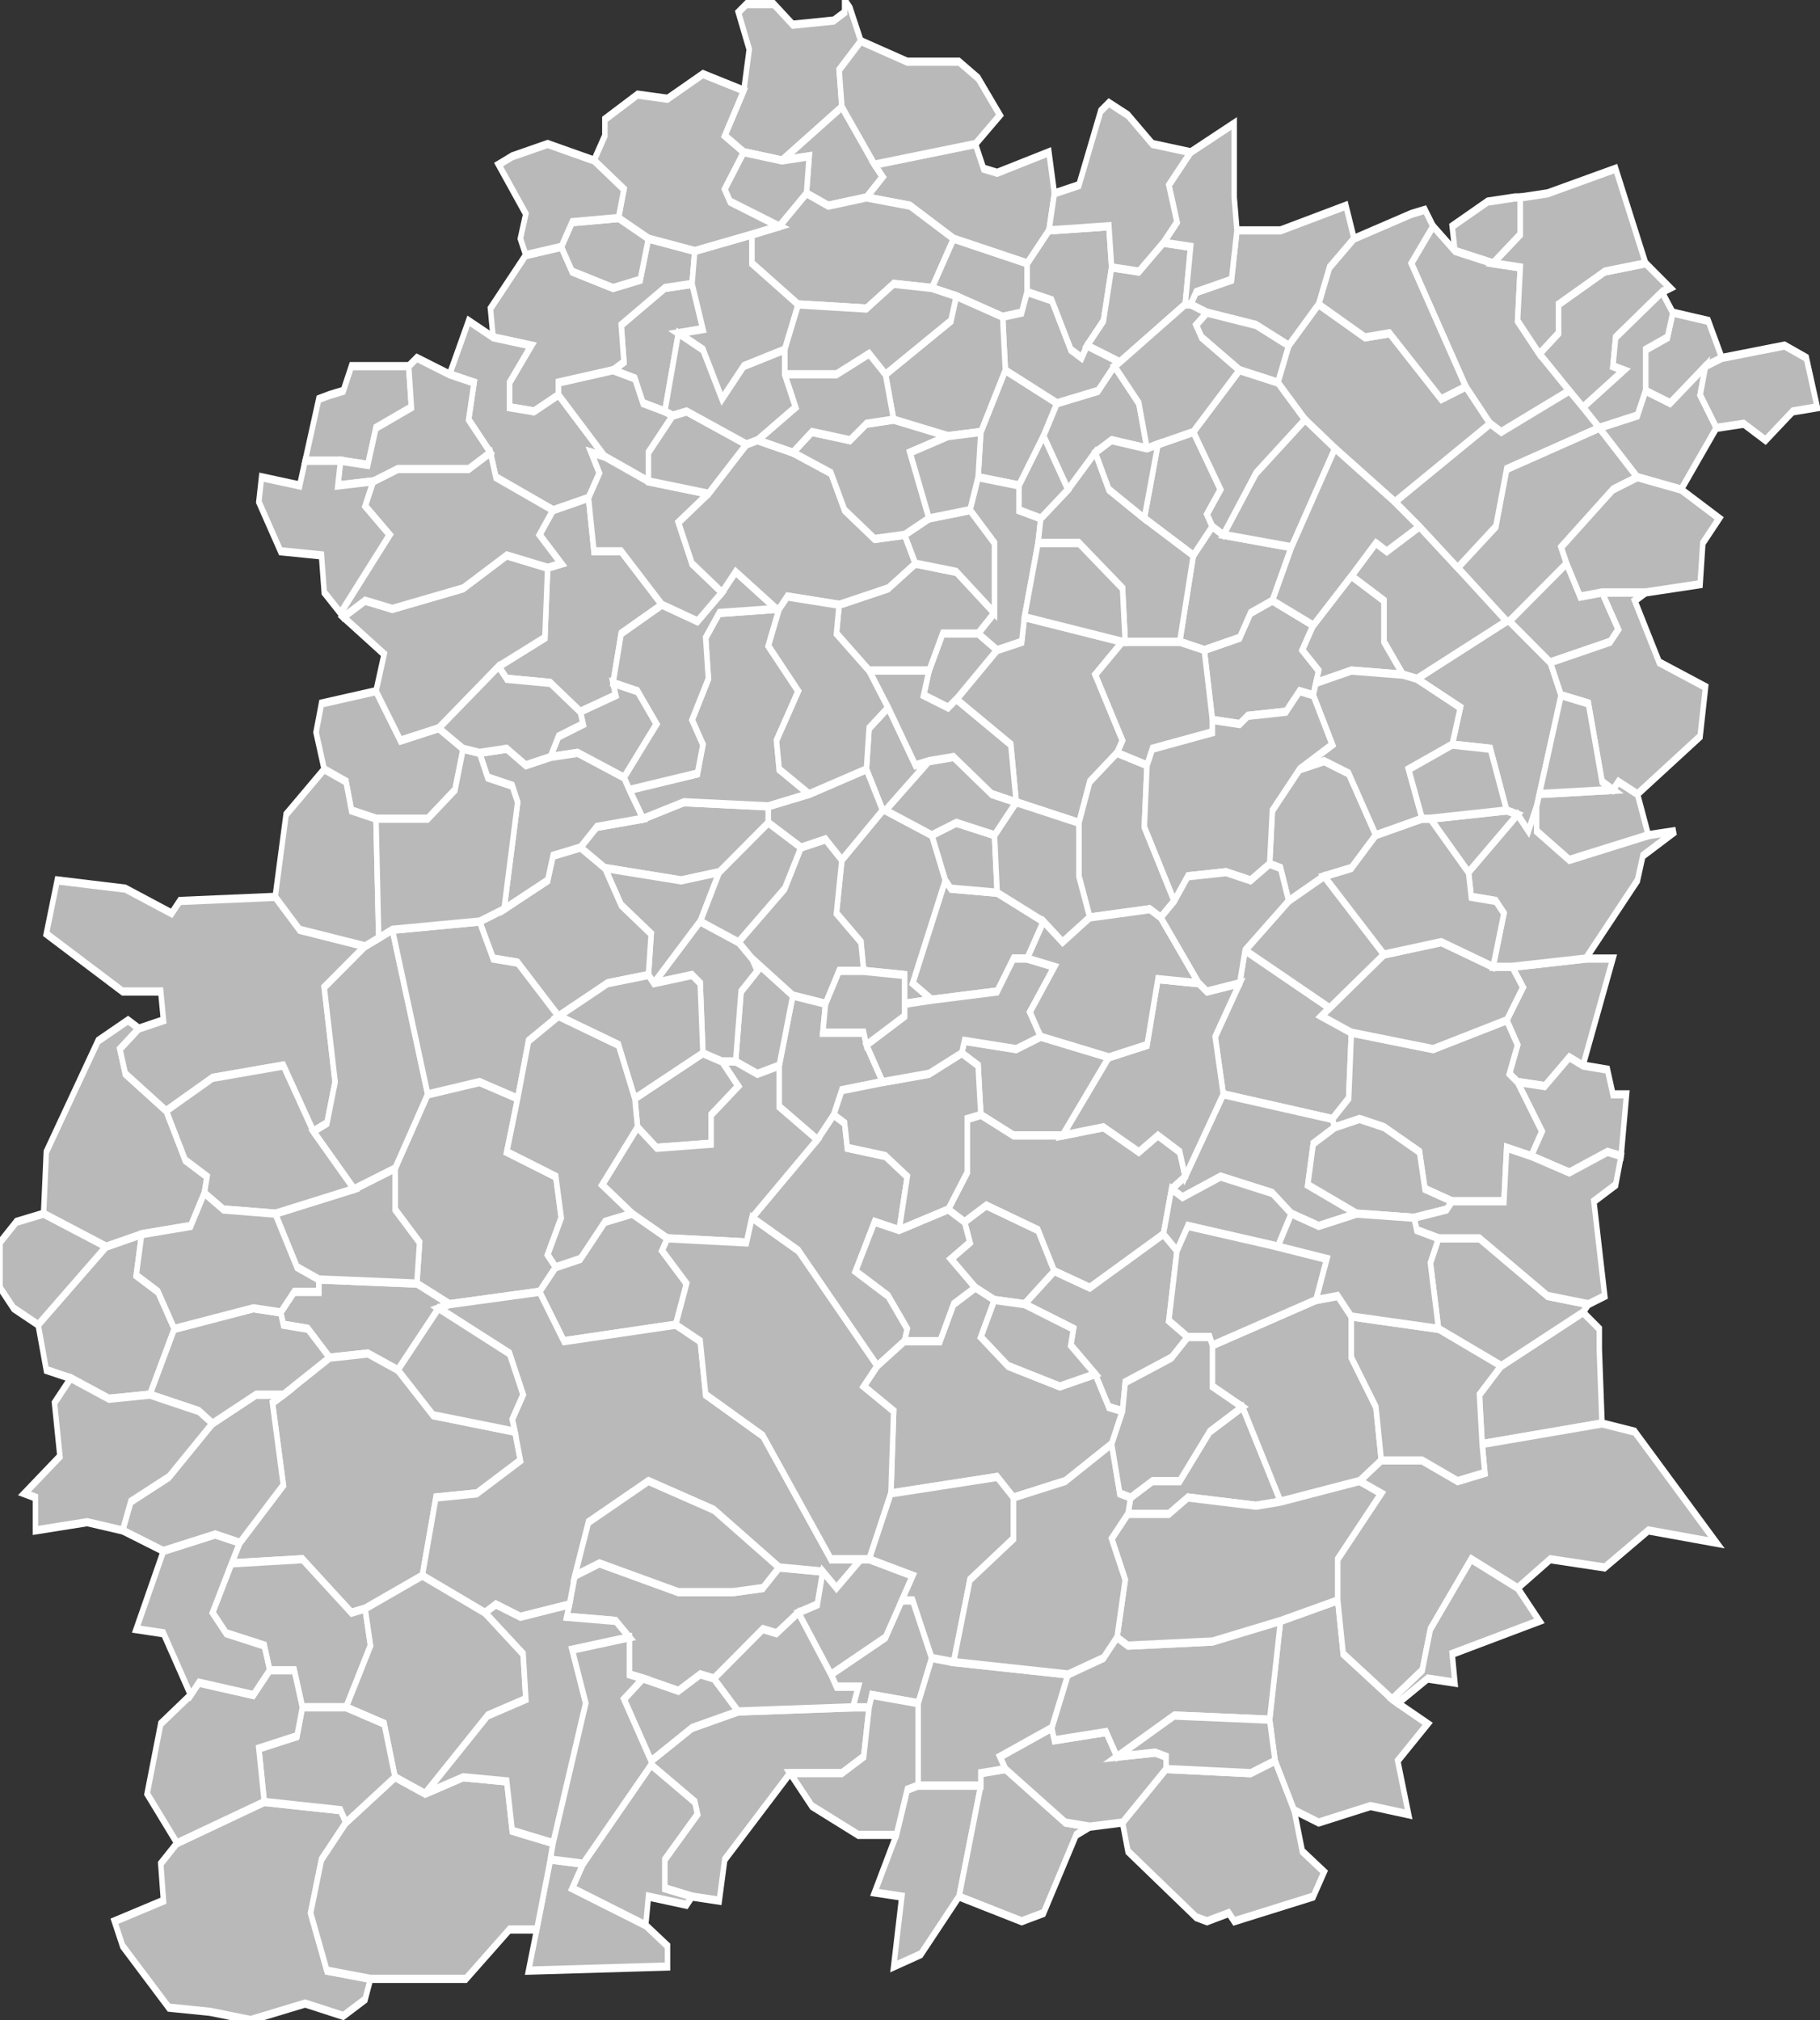 <?xml version="1.0" standalone="no"?>
<!DOCTYPE svg PUBLIC "-//W3C//DTD SVG 1.1//EN" 
  "http://www.w3.org/Graphics/SVG/1.1/DTD/svg11.dtd">
<svg width="1000" height="1110" viewBox="1.917 48.285 0.668 0.491"  preserveAspectRatio="none"
     xmlns="http://www.w3.org/2000/svg" version="1.1">

<rect x="1.917" y="48.285" width="0.668" height="0.491" fill="#333333" stroke="none"/>

<style type="text/css" >
<![CDATA[

.communes { 
	fill           : #b9b9b9;
	fill-opacity   : 1;
	stroke         : white;
	stroke-opacity : 1;
	stroke-width   : 0.002;
}

]]>
</style>

<g transform="translate(0,48.776) scale(1,-1) translate(0,-48.285)">

<g class="communes">

<polygon id="91001 ABBEVILLE-LA-RIVIERE" points="2.181,48.314 2.171,48.315 2.161,48.317 2.161,48.324 2.173,48.335 2.172,48.338 2.156,48.347 2.156,48.348 2.171,48.356 2.188,48.36 2.23,48.361 2.236,48.361 2.234,48.349 2.226,48.345 2.207,48.345 2.183,48.324 2.181,48.314" />
<polygon id="91016 ANGERVILLE" points="2.051,48.29 2.043,48.286 2.029,48.289 2.009,48.285 1.994,48.287 1.979,48.288 1.962,48.303 1.959,48.309 1.977,48.314 1.976,48.323 1.982,48.328 2.014,48.338 2.042,48.336 2.044,48.333 2.035,48.324 2.031,48.311 2.037,48.297 2.053,48.295 2.051,48.29" />
<polygon id="91017 ANGERVILLIERS" points="2.055,48.577 2.046,48.579 2.044,48.586 2.036,48.589 2.033,48.598 2.035,48.605 2.055,48.608 2.064,48.596 2.078,48.599 2.087,48.594 2.084,48.584 2.074,48.577 2.055,48.577" />
<polygon id="91021 ARPAJON" points="2.241,48.579 2.235,48.589 2.236,48.599 2.243,48.604 2.253,48.59 2.258,48.591 2.242,48.579 2.241,48.579" />
<polygon id="91022 ARRANCOURT" points="2.154,48.308 2.127,48.317 2.131,48.323 2.156,48.347 2.172,48.338 2.173,48.335 2.161,48.324 2.161,48.317 2.171,48.315 2.169,48.313 2.155,48.315 2.154,48.308" />
<polygon id="91027 ATHIS-MONS" points="2.39,48.692 2.378,48.697 2.36,48.7 2.354,48.702 2.356,48.705 2.369,48.708 2.371,48.72 2.387,48.72 2.411,48.726 2.414,48.718 2.405,48.711 2.401,48.702 2.39,48.692" />
<polygon id="91035 AUTHON-LA-PLAINE" points="1.972,48.437 1.957,48.436 1.943,48.441 1.934,48.443 1.931,48.454 1.956,48.473 1.969,48.476 1.967,48.466 1.975,48.462 1.981,48.453 1.972,48.437" />
<polygon id="91037 AUVERNAUX" points="2.498,48.517 2.493,48.519 2.484,48.512 2.474,48.513 2.471,48.515 2.474,48.522 2.47,48.528 2.476,48.536 2.472,48.541 2.499,48.543 2.509,48.543 2.498,48.517" />
<polygon id="91038 AUVERS-SAINT-GEORGES" points="2.239,48.444 2.21,48.472 2.193,48.48 2.217,48.499 2.223,48.505 2.227,48.503 2.228,48.497 2.242,48.495 2.25,48.49 2.247,48.477 2.238,48.479 2.231,48.467 2.243,48.461 2.25,48.453 2.249,48.45 2.239,48.444" />
<polygon id="91041 AVRAINVILLE" points="2.249,48.532 2.249,48.539 2.234,48.54 2.233,48.547 2.224,48.554 2.226,48.567 2.241,48.579 2.242,48.579 2.259,48.573 2.264,48.562 2.252,48.537 2.259,48.533 2.249,48.532" />
<polygon id="91044 BALLAINVILLIERS" points="2.291,48.658 2.276,48.66 2.277,48.671 2.286,48.686 2.305,48.678 2.3,48.67 2.291,48.658" />
<polygon id="91045 BALLANCOURT-SUR-ESSONNE" points="2.406,48.504 2.366,48.51 2.363,48.524 2.372,48.537 2.374,48.545 2.405,48.531 2.402,48.529 2.413,48.525 2.412,48.509 2.406,48.504" />
<polygon id="91047 BAULNE" points="2.415,48.481 2.401,48.478 2.391,48.481 2.384,48.486 2.365,48.49 2.351,48.485 2.347,48.487 2.352,48.49 2.366,48.51 2.406,48.504 2.407,48.502 2.399,48.498 2.397,48.488 2.415,48.481" />
<polygon id="91064 BIEVRES" points="2.204,48.737 2.19,48.739 2.183,48.743 2.19,48.754 2.192,48.764 2.188,48.773 2.191,48.775 2.201,48.775 2.208,48.77 2.223,48.771 2.227,48.773 2.227,48.776 2.229,48.774 2.233,48.766 2.225,48.759 2.226,48.75 2.204,48.737" />
<polygon id="91067 BLANDY" points="2.245,48.298 2.248,48.315 2.238,48.316 2.246,48.33 2.25,48.341 2.254,48.342 2.277,48.342 2.269,48.315 2.255,48.301 2.245,48.298" />
<polygon id="91069 BOIGNEVILLE" points="2.37,48.309 2.368,48.311 2.36,48.309 2.356,48.31 2.331,48.326 2.329,48.333 2.345,48.346 2.376,48.345 2.385,48.348 2.392,48.336 2.395,48.326 2.403,48.321 2.399,48.315 2.37,48.309" />
<polygon id="91075 BOIS-HERPIN" points="2.236,48.361 2.23,48.361 2.232,48.366 2.224,48.366 2.222,48.369 2.242,48.378 2.248,48.387 2.252,48.387 2.259,48.373 2.254,48.362 2.237,48.364 2.236,48.361" />
<polygon id="91079 BOISSY-LA-RIVIERE" points="2.179,48.368 2.174,48.369 2.166,48.365 2.153,48.368 2.148,48.369 2.148,48.378 2.143,48.382 2.125,48.383 2.126,48.386 2.128,48.393 2.137,48.396 2.166,48.389 2.186,48.389 2.197,48.39 2.203,48.395 2.219,48.394 2.217,48.386 2.21,48.384 2.202,48.379 2.197,48.38 2.179,48.368" />
<polygon id="91080 BOISSY-LE-CUTTE" points="2.293,48.459 2.282,48.46 2.275,48.463 2.266,48.47 2.273,48.474 2.271,48.479 2.279,48.483 2.298,48.477 2.304,48.467 2.293,48.459" />
<polygon id="91081 BOISSY-LE-SEC" points="2.082,48.459 2.07,48.464 2.071,48.474 2.062,48.482 2.062,48.492 2.074,48.51 2.093,48.513 2.107,48.509 2.103,48.496 2.121,48.49 2.123,48.48 2.118,48.471 2.121,48.468 2.115,48.462 2.082,48.459" />
<polygon id="91085 BOISSY-SOUS-SAINT-YON" points="2.22,48.532 2.208,48.534 2.193,48.543 2.188,48.547 2.205,48.56 2.211,48.57 2.22,48.572 2.226,48.567 2.224,48.554 2.233,48.547 2.234,48.54 2.225,48.54 2.22,48.532" />
<polygon id="91086 BONDOUFLE" points="2.399,48.607 2.394,48.608 2.389,48.603 2.375,48.602 2.372,48.6 2.362,48.601 2.359,48.618 2.372,48.621 2.376,48.627 2.384,48.63 2.399,48.624 2.395,48.618 2.401,48.613 2.4,48.61 2.399,48.607" />
<polygon id="91093 BOULLAY-LES-TROUX" points="2.067,48.687 2.068,48.677 2.055,48.672 2.052,48.663 2.042,48.664 2.029,48.664 2.034,48.679 2.038,48.68 2.043,48.681 2.046,48.687 2.056,48.687 2.067,48.687" />
<polygon id="91095 BOURAY-SUR-JUINE" points="2.307,48.5 2.289,48.5 2.277,48.505 2.276,48.517 2.27,48.52 2.271,48.523 2.29,48.521 2.299,48.524 2.324,48.519 2.307,48.5" />
<polygon id="91097 BOUSSY-SAINT-ANTOINE" points="2.543,48.687 2.53,48.678 2.521,48.681 2.521,48.691 2.529,48.694 2.531,48.7 2.544,48.698 2.549,48.689 2.543,48.687" />
<polygon id="91098 BOUTERVILLIERS" points="2.063,48.443 2.052,48.447 2.038,48.446 2.03,48.453 2.021,48.454 2.02,48.457 2.025,48.462 2.034,48.462 2.034,48.465 2.07,48.464 2.082,48.459 2.078,48.458 2.063,48.443" />
<polygon id="91099 BOUTIGNY-SUR-ESSONNE" points="2.387,48.411 2.373,48.434 2.362,48.439 2.362,48.449 2.4,48.46 2.408,48.461 2.413,48.456 2.413,48.446 2.422,48.434 2.424,48.421 2.416,48.416 2.387,48.411" />
<polygon id="91100 BOUVILLE" points="2.289,48.412 2.283,48.417 2.244,48.413 2.245,48.433 2.234,48.439 2.239,48.444 2.249,48.45 2.262,48.45 2.267,48.459 2.275,48.463 2.282,48.46 2.277,48.451 2.287,48.444 2.306,48.439 2.319,48.442 2.324,48.434 2.329,48.433 2.325,48.425 2.308,48.416 2.289,48.412" />
<polygon id="91103 BRETIGNY-SUR-ORGE" points="2.313,48.576 2.29,48.581 2.288,48.595 2.268,48.606 2.283,48.618 2.292,48.62 2.293,48.626 2.329,48.62 2.319,48.612 2.329,48.596 2.327,48.593 2.317,48.586 2.313,48.576" />
<polygon id="91105 BREUILLET" points="2.181,48.564 2.167,48.562 2.139,48.565 2.13,48.57 2.136,48.575 2.153,48.577 2.168,48.581 2.199,48.58 2.199,48.576 2.181,48.564" />
<polygon id="91106 BREUX-JOUY" points="2.157,48.537 2.155,48.539 2.156,48.549 2.145,48.556 2.139,48.565 2.167,48.562 2.181,48.564 2.174,48.552 2.157,48.537" />
<polygon id="91109 BRIERES-LES-SCELLES" points="2.165,48.454 2.124,48.45 2.115,48.462 2.121,48.468 2.13,48.47 2.139,48.479 2.149,48.481 2.162,48.475 2.16,48.472 2.169,48.464 2.165,48.454" />
<polygon id="91111 BRIIS-SOUS-FORGES" points="2.13,48.603 2.119,48.61 2.103,48.611 2.1,48.614 2.117,48.621 2.118,48.638 2.123,48.639 2.115,48.646 2.12,48.652 2.133,48.655 2.135,48.642 2.145,48.642 2.16,48.629 2.145,48.622 2.142,48.61 2.143,48.607 2.13,48.603" />
<polygon id="91112 BROUY" points="2.3,48.311 2.292,48.309 2.269,48.315 2.277,48.342 2.277,48.345 2.286,48.346 2.308,48.333 2.317,48.332 2.312,48.33 2.3,48.311" />
<polygon id="91114 BRUNOY" points="2.498,48.677 2.493,48.681 2.482,48.69 2.489,48.695 2.489,48.702 2.506,48.71 2.521,48.712 2.53,48.706 2.527,48.705 2.51,48.694 2.509,48.687 2.513,48.686 2.498,48.677" />
<polygon id="91115 BRUYERES-LE-CHATEL" points="2.153,48.577 2.148,48.584 2.173,48.588 2.175,48.595 2.171,48.601 2.177,48.611 2.176,48.621 2.181,48.627 2.202,48.628 2.203,48.628 2.199,48.619 2.21,48.608 2.202,48.596 2.203,48.589 2.214,48.583 2.199,48.58 2.168,48.581 2.153,48.577" />
<polygon id="91121 BUNO-BONNEVAUX" points="2.434,48.335 2.42,48.337 2.401,48.333 2.392,48.336 2.385,48.348 2.383,48.358 2.387,48.382 2.408,48.387 2.41,48.374 2.428,48.363 2.43,48.362 2.441,48.357 2.43,48.348 2.434,48.335" />
<polygon id="91122 BURES-SUR-YVETTE" points="2.161,48.676 2.153,48.678 2.15,48.684 2.142,48.686 2.146,48.688 2.145,48.697 2.161,48.706 2.171,48.707 2.175,48.696 2.166,48.695 2.161,48.676" />
<polygon id="91129 CERNY" points="2.344,48.476 2.317,48.463 2.304,48.467 2.298,48.477 2.279,48.483 2.271,48.479 2.265,48.482 2.272,48.491 2.272,48.504 2.277,48.505 2.289,48.5 2.307,48.5 2.322,48.502 2.335,48.496 2.342,48.5 2.35,48.496 2.352,48.49 2.347,48.487 2.344,48.476" />
<polygon id="91130 CHALO-SAINT-MARS" points="2.051,48.385 2.046,48.384 2.028,48.397 2.002,48.396 2.005,48.401 2.021,48.415 2.017,48.435 2.021,48.437 2.038,48.446 2.052,48.447 2.063,48.443 2.076,48.432 2.106,48.428 2.108,48.421 2.092,48.413 2.077,48.412 2.072,48.393 2.051,48.385" />
<polygon id="91131 CHALOU-MOULINEUX" points="2.044,48.361 2.028,48.361 2.025,48.37 2.016,48.37 2.014,48.376 2,48.379 1.995,48.384 2.002,48.396 2.028,48.397 2.046,48.384 2.051,48.385 2.053,48.376 2.044,48.361" />
<polygon id="91132 CHAMARANDE" points="2.217,48.499 2.203,48.507 2.203,48.517 2.208,48.534 2.22,48.532 2.219,48.525 2.234,48.525 2.235,48.522 2.241,48.513 2.226,48.511 2.223,48.505 2.217,48.499" />
<polygon id="91135 CHAMPCUEIL" points="2.479,48.495 2.47,48.497 2.469,48.484 2.45,48.484 2.44,48.487 2.438,48.496 2.425,48.502 2.416,48.504 2.407,48.502 2.406,48.504 2.412,48.509 2.413,48.525 2.443,48.521 2.47,48.528 2.474,48.522 2.471,48.515 2.474,48.513 2.483,48.501 2.479,48.495" />
<polygon id="91136 CHAMPLAN" points="2.285,48.699 2.268,48.704 2.259,48.706 2.267,48.718 2.294,48.712 2.294,48.705 2.292,48.7 2.285,48.699" />
<polygon id="91137 CHAMPMOTTEUX" points="2.317,48.332 2.308,48.333 2.286,48.346 2.284,48.349 2.303,48.356 2.304,48.353 2.323,48.355 2.327,48.349 2.341,48.35 2.345,48.349 2.345,48.346 2.329,48.333 2.317,48.332" />
<polygon id="91145 CHATIGNONVILLE" points="1.931,48.454 1.922,48.458 1.917,48.463 1.917,48.474 1.923,48.479 1.933,48.481 1.956,48.473 1.931,48.454" />
<polygon id="91148 CHAUFFOUR-LES-ETRECHY" points="2.182,48.518 2.188,48.512 2.178,48.505 2.178,48.498 2.158,48.497 2.151,48.502 2.15,48.509 2.175,48.52 2.182,48.518" />
<polygon id="91156 CHEPTAINVILLE" points="2.259,48.533 2.252,48.537 2.264,48.562 2.266,48.56 2.283,48.559 2.3,48.552 2.294,48.543 2.289,48.543 2.283,48.535 2.259,48.533" />
<polygon id="91159 CHEVANNES" points="2.47,48.528 2.443,48.521 2.413,48.525 2.402,48.529 2.405,48.531 2.425,48.544 2.446,48.547 2.465,48.541 2.472,48.541 2.476,48.536 2.47,48.528" />
<polygon id="91161 CHILLY-MAZARIN" points="2.316,48.692 2.314,48.689 2.31,48.691 2.303,48.703 2.294,48.705 2.294,48.712 2.302,48.72 2.324,48.721 2.325,48.711 2.322,48.698 2.316,48.692" />
<polygon id="91174 CORBEIL-ESSONNES" points="2.481,48.58 2.478,48.574 2.474,48.578 2.47,48.579 2.464,48.594 2.45,48.595 2.453,48.604 2.437,48.611 2.47,48.625 2.471,48.625 2.486,48.615 2.49,48.607 2.482,48.583 2.481,48.58" />
<polygon id="91175 CORBREUSE" points="1.956,48.473 1.933,48.481 1.934,48.496 1.953,48.523 1.964,48.528 1.968,48.526 1.961,48.521 1.963,48.515 1.978,48.506 1.985,48.494 1.993,48.49 1.992,48.486 1.987,48.478 1.969,48.476 1.956,48.473" />
<polygon id="91179 LE COUDRAY-MONTCEAUX" points="2.472,48.541 2.465,48.541 2.469,48.554 2.466,48.557 2.457,48.558 2.456,48.564 2.474,48.578 2.478,48.574 2.481,48.58 2.481,48.574 2.493,48.567 2.522,48.573 2.532,48.574 2.52,48.568 2.518,48.562 2.499,48.543 2.472,48.541" />
<polygon id="91180 COURANCES" points="2.461,48.425 2.46,48.437 2.468,48.444 2.498,48.457 2.504,48.453 2.504,48.448 2.505,48.43 2.461,48.425" />
<polygon id="91182 COURCOURONNES" points="2.4,48.61 2.401,48.613 2.395,48.618 2.399,48.624 2.413,48.636 2.425,48.63 2.425,48.62 2.432,48.612 2.413,48.613 2.4,48.61" />
<polygon id="91184 COURDIMANCHE-SUR-ESSONNE" points="2.331,48.408 2.332,48.412 2.34,48.416 2.35,48.416 2.361,48.428 2.373,48.434 2.387,48.411 2.378,48.41 2.353,48.412 2.346,48.408 2.331,48.408" />
<polygon id="91186 COURSON-MONTELOUP" points="2.146,48.587 2.129,48.593 2.119,48.592 2.122,48.597 2.131,48.6 2.13,48.603 2.143,48.607 2.142,48.61 2.151,48.608 2.158,48.6 2.146,48.587" />
<polygon id="91191 CROSNE" points="2.465,48.712 2.451,48.715 2.45,48.721 2.463,48.727 2.473,48.728 2.475,48.728 2.475,48.719 2.465,48.712" />
<polygon id="91195 DANNEMOIS" points="2.468,48.444 2.445,48.453 2.442,48.469 2.445,48.475 2.46,48.475 2.485,48.461 2.5,48.459 2.498,48.457 2.468,48.444" />
<polygon id="91198 D'HUISON-LONGUEVILLE" points="2.329,48.433 2.324,48.434 2.319,48.442 2.31,48.449 2.311,48.453 2.293,48.459 2.304,48.467 2.317,48.463 2.344,48.476 2.349,48.472 2.346,48.455 2.353,48.451 2.347,48.446 2.33,48.44 2.329,48.433" />
<polygon id="91200 DOURDAN" points="2.032,48.501 2.021,48.517 1.995,48.514 1.978,48.506 1.963,48.515 1.961,48.521 1.968,48.526 1.977,48.528 1.976,48.535 1.962,48.535 1.934,48.549 1.938,48.562 1.963,48.56 1.98,48.554 1.983,48.557 2.018,48.558 2.027,48.55 2.051,48.546 2.036,48.536 2.04,48.513 2.037,48.503 2.032,48.501" />
<polygon id="91201 DRAVEIL" points="2.429,48.654 2.407,48.667 2.396,48.674 2.386,48.683 2.39,48.692 2.401,48.702 2.418,48.694 2.427,48.695 2.446,48.679 2.455,48.682 2.464,48.673 2.429,48.654" />
<polygon id="91204 ECHARCON" points="2.39,48.557 2.387,48.565 2.383,48.566 2.384,48.579 2.394,48.589 2.403,48.591 2.412,48.588 2.422,48.573 2.413,48.565 2.403,48.563 2.39,48.557" />
<polygon id="91207 EGLY" points="2.226,48.567 2.22,48.572 2.211,48.57 2.199,48.576 2.199,48.58 2.214,48.583 2.235,48.589 2.241,48.579 2.226,48.567" />
<polygon id="91215 EPINAY-SOUS-SENART" points="2.504,48.672 2.498,48.677 2.513,48.686 2.509,48.687 2.51,48.694 2.527,48.705 2.531,48.7 2.529,48.694 2.521,48.691 2.521,48.681 2.518,48.675 2.504,48.672" />
<polygon id="91216 EPINAY-SUR-ORGE" points="2.309,48.657 2.3,48.67 2.305,48.678 2.32,48.681 2.326,48.687 2.335,48.678 2.338,48.667 2.325,48.669 2.319,48.666 2.309,48.657" />
<polygon id="91222 ESTOUCHES" points="2.111,48.297 2.114,48.307 2.119,48.324 2.131,48.323 2.127,48.317 2.154,48.308 2.162,48.303 2.162,48.298 2.111,48.297" />
<polygon id="91223 ETAMPES" points="2.126,48.386 2.108,48.383 2.099,48.386 2.095,48.384 2.072,48.393 2.077,48.412 2.092,48.413 2.108,48.421 2.106,48.428 2.105,48.431 2.109,48.437 2.104,48.447 2.078,48.458 2.082,48.459 2.115,48.462 2.124,48.45 2.165,48.454 2.174,48.45 2.176,48.437 2.197,48.427 2.222,48.397 2.233,48.397 2.224,48.39 2.219,48.394 2.203,48.395 2.179,48.409 2.155,48.416 2.133,48.406 2.128,48.393 2.126,48.386" />
<polygon id="91225 ETIOLLES" points="2.471,48.625 2.47,48.625 2.452,48.638 2.466,48.648 2.47,48.662 2.504,48.672 2.518,48.66 2.509,48.657 2.49,48.643 2.492,48.639 2.471,48.625" />
<polygon id="91226 ETRECHY" points="2.193,48.48 2.191,48.474 2.162,48.475 2.149,48.481 2.138,48.488 2.151,48.502 2.158,48.497 2.178,48.498 2.178,48.505 2.188,48.512 2.182,48.518 2.187,48.518 2.195,48.515 2.203,48.517 2.203,48.507 2.217,48.499 2.193,48.48" />
<polygon id="91228 EVRY" points="2.437,48.611 2.432,48.612 2.425,48.62 2.425,48.63 2.413,48.636 2.422,48.644 2.426,48.642 2.438,48.648 2.452,48.638 2.47,48.625 2.437,48.611" />
<polygon id="91232 LA FERTE-ALAIS" points="2.349,48.472 2.344,48.476 2.347,48.487 2.351,48.485 2.365,48.49 2.384,48.486 2.391,48.481 2.386,48.473 2.353,48.478 2.349,48.472" />
<polygon id="91235 FLEURY-MEROGIS" points="2.359,48.618 2.35,48.62 2.355,48.641 2.362,48.648 2.366,48.646 2.391,48.643 2.384,48.63 2.376,48.627 2.372,48.621 2.359,48.618" />
<polygon id="91240 FONTAINE-LA-RIVIERE" points="2.156,48.348 2.146,48.363 2.153,48.368 2.166,48.365 2.174,48.369 2.179,48.368 2.188,48.36 2.171,48.356 2.156,48.348" />
<polygon id="91243 FONTENAY-LES-BRIIS" points="2.148,48.584 2.146,48.587 2.158,48.6 2.151,48.608 2.142,48.61 2.145,48.622 2.16,48.629 2.173,48.625 2.182,48.632 2.187,48.637 2.202,48.628 2.181,48.627 2.176,48.621 2.177,48.611 2.171,48.601 2.175,48.595 2.173,48.588 2.148,48.584" />
<polygon id="91244 FONTENAY-LE-VICOMTE" points="2.405,48.531 2.374,48.545 2.39,48.557 2.403,48.563 2.425,48.544 2.405,48.531" />
<polygon id="91247 LA FORET-LE-ROI" points="2.07,48.464 2.034,48.465 2.026,48.468 2.018,48.481 2.047,48.487 2.062,48.492 2.062,48.482 2.071,48.474 2.07,48.464" />
<polygon id="91248 LA FORET-SAINTE-CROIX" points="2.222,48.369 2.21,48.384 2.217,48.386 2.219,48.394 2.224,48.39 2.233,48.397 2.236,48.397 2.252,48.393 2.248,48.387 2.242,48.378 2.222,48.369" />
<polygon id="91249 FORGES-LES-BAINS" points="2.078,48.599 2.064,48.596 2.055,48.608 2.058,48.617 2.043,48.626 2.051,48.63 2.061,48.628 2.087,48.633 2.103,48.641 2.118,48.638 2.117,48.621 2.1,48.614 2.078,48.599" />
<polygon id="91272 GIF-SUR-YVETTE" points="2.122,48.68 2.113,48.676 2.104,48.677 2.104,48.683 2.112,48.692 2.098,48.694 2.097,48.701 2.11,48.714 2.123,48.716 2.127,48.71 2.142,48.706 2.152,48.708 2.155,48.718 2.172,48.715 2.171,48.707 2.161,48.706 2.145,48.697 2.146,48.688 2.142,48.686 2.122,48.683 2.122,48.68" />
<polygon id="91273 GIRONVILLE-SUR-ESSONNE" points="2.327,48.349 2.323,48.355 2.304,48.353 2.303,48.356 2.309,48.369 2.322,48.373 2.327,48.378 2.331,48.376 2.362,48.377 2.387,48.382 2.383,48.358 2.348,48.359 2.327,48.349" />
<polygon id="91274 GOMETZ-LA-VILLE" points="2.12,48.652 2.099,48.66 2.097,48.666 2.089,48.674 2.091,48.683 2.082,48.685 2.089,48.698 2.098,48.694 2.112,48.692 2.104,48.683 2.104,48.677 2.113,48.676 2.122,48.68 2.139,48.665 2.134,48.666 2.137,48.661 2.133,48.655 2.12,48.652" />
<polygon id="91275 GOMETZ-LE-CHATEL" points="2.155,48.659 2.139,48.665 2.122,48.68 2.122,48.683 2.142,48.686 2.15,48.684 2.153,48.678 2.161,48.676 2.164,48.675 2.155,48.666 2.155,48.659" />
<polygon id="91284 LES GRANGES-LE-ROI" points="2.018,48.481 1.999,48.482 1.992,48.486 1.993,48.49 1.985,48.494 1.978,48.506 1.995,48.514 2.021,48.517 2.032,48.501 2.047,48.487 2.018,48.481" />
<polygon id="91286 GRIGNY" points="2.391,48.643 2.366,48.646 2.378,48.661 2.396,48.674 2.407,48.667 2.391,48.643" />
<polygon id="91292 GUIBEVILLE" points="2.283,48.559 2.266,48.56 2.264,48.562 2.259,48.573 2.268,48.576 2.282,48.573 2.283,48.559" />
<polygon id="91293 GUIGNEVILLE-SUR-ESSONNE" points="2.362,48.449 2.361,48.451 2.353,48.451 2.346,48.455 2.349,48.472 2.353,48.478 2.386,48.473 2.404,48.47 2.4,48.46 2.362,48.449" />
<polygon id="91294 GUILLERVAL" points="2.073,48.34 2.062,48.344 2.058,48.357 2.044,48.361 2.053,48.376 2.051,48.385 2.072,48.393 2.095,48.384 2.109,48.374 2.11,48.363 2.096,48.359 2.073,48.34" />
<polygon id="91312 IGNY" points="2.235,48.728 2.221,48.726 2.213,48.729 2.214,48.738 2.204,48.737 2.226,48.75 2.238,48.736 2.241,48.733 2.235,48.728" />
<polygon id="91315 ITTEVILLE" points="2.352,48.49 2.35,48.496 2.342,48.5 2.335,48.496 2.322,48.502 2.307,48.5 2.324,48.519 2.338,48.522 2.342,48.538 2.357,48.537 2.36,48.535 2.372,48.537 2.363,48.524 2.366,48.51 2.352,48.49" />
<polygon id="91318 JANVILLE-SUR-JUINE" points="2.247,48.477 2.25,48.49 2.242,48.495 2.228,48.497 2.227,48.503 2.223,48.505 2.226,48.511 2.241,48.513 2.258,48.515 2.27,48.52 2.276,48.517 2.277,48.505 2.272,48.504 2.272,48.491 2.265,48.482 2.247,48.477" />
<polygon id="91319 JANVRY" points="2.182,48.632 2.173,48.625 2.16,48.629 2.145,48.642 2.135,48.642 2.133,48.655 2.137,48.661 2.134,48.666 2.139,48.665 2.155,48.659 2.177,48.656 2.166,48.649 2.171,48.639 2.182,48.632" />
<polygon id="91326 JUVISY-SUR-ORGE" points="2.386,48.683 2.372,48.686 2.358,48.694 2.356,48.697 2.36,48.7 2.378,48.697 2.39,48.692 2.386,48.683" />
<polygon id="91330 LARDY" points="2.241,48.513 2.235,48.522 2.249,48.529 2.249,48.532 2.259,48.533 2.283,48.535 2.289,48.543 2.294,48.543 2.304,48.541 2.295,48.53 2.299,48.524 2.29,48.521 2.271,48.523 2.27,48.52 2.258,48.515 2.241,48.513" />
<polygon id="91332 LEUDEVILLE" points="2.343,48.553 2.339,48.555 2.317,48.553 2.313,48.563 2.313,48.576 2.317,48.586 2.327,48.593 2.338,48.59 2.337,48.575 2.348,48.557 2.343,48.553" />
<polygon id="91333 LEUVILLE-SUR-ORGE" points="2.268,48.606 2.265,48.604 2.256,48.607 2.258,48.613 2.263,48.622 2.276,48.622 2.283,48.618 2.268,48.606" />
<polygon id="91338 LIMOURS" points="2.043,48.626 2.042,48.627 2.06,48.646 2.051,48.653 2.054,48.659 2.063,48.662 2.089,48.662 2.097,48.666 2.099,48.66 2.12,48.652 2.115,48.646 2.123,48.639 2.118,48.638 2.103,48.641 2.087,48.633 2.061,48.628 2.051,48.63 2.043,48.626" />
<polygon id="91339 LINAS" points="2.236,48.613 2.224,48.622 2.225,48.629 2.243,48.633 2.253,48.639 2.268,48.637 2.282,48.627 2.276,48.622 2.263,48.622 2.258,48.613 2.236,48.613" />
<polygon id="91340 LISSES" points="2.422,48.573 2.412,48.588 2.403,48.591 2.394,48.589 2.406,48.595 2.399,48.607 2.4,48.61 2.413,48.613 2.432,48.612 2.437,48.611 2.453,48.604 2.45,48.595 2.434,48.589 2.439,48.577 2.422,48.573" />
<polygon id="91345 LONGJUMEAU" points="2.305,48.678 2.286,48.686 2.285,48.699 2.292,48.7 2.294,48.705 2.303,48.703 2.31,48.691 2.314,48.689 2.316,48.692 2.328,48.688 2.326,48.687 2.32,48.681 2.305,48.678" />
<polygon id="91347 LONGPONT-SUR-ORGE" points="2.283,48.618 2.276,48.622 2.282,48.627 2.282,48.644 2.273,48.652 2.276,48.66 2.291,48.658 2.291,48.652 2.299,48.65 2.298,48.644 2.293,48.626 2.292,48.62 2.283,48.618" />
<polygon id="91359 MAISSE" points="2.387,48.382 2.362,48.377 2.331,48.376 2.327,48.378 2.33,48.392 2.325,48.402 2.331,48.408 2.346,48.408 2.353,48.412 2.378,48.41 2.387,48.411 2.416,48.416 2.424,48.413 2.408,48.397 2.408,48.387 2.387,48.382" />
<polygon id="91363 MARCOUSSIS" points="2.203,48.628 2.202,48.628 2.187,48.637 2.182,48.632 2.171,48.639 2.166,48.649 2.177,48.656 2.191,48.668 2.195,48.669 2.208,48.666 2.222,48.661 2.227,48.652 2.238,48.645 2.249,48.646 2.253,48.639 2.243,48.633 2.225,48.629 2.206,48.631 2.203,48.628" />
<polygon id="91374 MAROLLES-EN-BEAUCE" points="2.188,48.36 2.179,48.368 2.197,48.38 2.202,48.379 2.21,48.384 2.222,48.369 2.224,48.366 2.232,48.366 2.23,48.361 2.188,48.36" />
<polygon id="91376 MAROLLES-EN-HUREPOIX" points="2.317,48.553 2.307,48.547 2.3,48.552 2.283,48.559 2.282,48.573 2.29,48.581 2.313,48.576 2.313,48.563 2.317,48.553" />
<polygon id="91377 MASSY" points="2.294,48.712 2.267,48.718 2.251,48.726 2.235,48.728 2.241,48.733 2.238,48.736 2.275,48.741 2.278,48.735 2.283,48.734 2.302,48.739 2.304,48.729 2.302,48.72 2.294,48.712" />
<polygon id="91378 MAUCHAMPS" points="2.203,48.517 2.195,48.515 2.187,48.518 2.189,48.535 2.195,48.54 2.193,48.543 2.208,48.534 2.203,48.517" />
<polygon id="91386 MENNECY" points="2.465,48.541 2.446,48.547 2.425,48.544 2.403,48.563 2.413,48.565 2.422,48.573 2.439,48.577 2.442,48.577 2.456,48.564 2.457,48.558 2.466,48.557 2.469,48.554 2.465,48.541" />
<polygon id="91390 MEREVILLE" points="2.114,48.307 2.104,48.307 2.088,48.295 2.053,48.295 2.037,48.297 2.031,48.311 2.035,48.324 2.044,48.333 2.062,48.344 2.073,48.34 2.087,48.344 2.103,48.343 2.105,48.331 2.12,48.328 2.119,48.324 2.114,48.307" />
<polygon id="91393 MEROBERT" points="1.977,48.399 1.962,48.404 1.965,48.411 1.979,48.417 1.995,48.43 2.011,48.437 2.021,48.437 2.017,48.435 2.021,48.415 2.005,48.401 1.996,48.403 1.977,48.399" />
<polygon id="91399 MESPUITS" points="2.277,48.342 2.254,48.342 2.254,48.362 2.259,48.373 2.267,48.372 2.309,48.369 2.303,48.356 2.284,48.349 2.286,48.346 2.277,48.345 2.277,48.342" />
<polygon id="91405 MILLY-LA-FORET" points="2.428,48.363 2.41,48.374 2.408,48.387 2.408,48.397 2.424,48.413 2.416,48.416 2.424,48.421 2.439,48.421 2.452,48.416 2.462,48.418 2.461,48.425 2.505,48.43 2.517,48.428 2.547,48.401 2.522,48.404 2.506,48.395 2.486,48.397 2.474,48.39 2.457,48.397 2.442,48.38 2.439,48.37 2.428,48.363" />
<polygon id="91408 MOIGNY-SUR-ECOLE" points="2.461,48.425 2.462,48.418 2.452,48.416 2.439,48.421 2.424,48.421 2.422,48.434 2.413,48.446 2.413,48.456 2.445,48.453 2.468,48.444 2.46,48.437 2.461,48.425" />
<polygon id="91411 LES MOLIERES" points="2.054,48.659 2.041,48.658 2.042,48.664 2.052,48.663 2.055,48.672 2.068,48.677 2.067,48.687 2.07,48.689 2.082,48.685 2.091,48.683 2.089,48.674 2.097,48.666 2.089,48.662 2.063,48.662 2.054,48.659" />
<polygon id="91412 MONDEVILLE" points="2.436,48.48 2.415,48.481 2.397,48.488 2.399,48.498 2.407,48.502 2.416,48.504 2.425,48.502 2.438,48.496 2.44,48.487 2.45,48.484 2.448,48.482 2.436,48.48" />
<polygon id="91414 MONNERVILLE" points="2.044,48.333 2.042,48.336 2.014,48.338 2.012,48.351 2.026,48.354 2.028,48.361 2.044,48.361 2.058,48.357 2.062,48.344 2.044,48.333" />
<polygon id="91421 MONTGERON" points="2.493,48.681 2.468,48.671 2.464,48.673 2.455,48.682 2.435,48.712 2.443,48.721 2.451,48.715 2.465,48.712 2.475,48.711 2.474,48.698 2.482,48.69 2.493,48.681" />
<polygon id="91425 MONTLHERY" points="2.282,48.627 2.268,48.637 2.253,48.639 2.249,48.646 2.258,48.65 2.273,48.652 2.282,48.644 2.282,48.627" />
<polygon id="91432 MORANGIS" points="2.328,48.688 2.316,48.692 2.322,48.698 2.325,48.711 2.335,48.71 2.344,48.717 2.354,48.716 2.352,48.702 2.328,48.688" />
<polygon id="91433 MORIGNY-CHAMPIGNY" points="2.233,48.397 2.222,48.397 2.197,48.427 2.176,48.437 2.174,48.45 2.165,48.454 2.169,48.464 2.16,48.472 2.162,48.475 2.191,48.474 2.193,48.48 2.21,48.472 2.239,48.444 2.234,48.439 2.245,48.433 2.244,48.413 2.236,48.397 2.233,48.397" />
<polygon id="91434 MORSANG-SUR-ORGE" points="2.355,48.641 2.337,48.65 2.342,48.668 2.355,48.671 2.365,48.657 2.36,48.651 2.362,48.648 2.355,48.641" />
<polygon id="91435 MORSANG-SUR-SEINE" points="2.522,48.573 2.493,48.567 2.481,48.574 2.481,48.58 2.482,48.583 2.509,48.584 2.511,48.586 2.518,48.583 2.522,48.573" />
<polygon id="91441 NAINVILLE-LES-ROCHES" points="2.512,48.495 2.507,48.496 2.493,48.491 2.479,48.495 2.483,48.501 2.474,48.513 2.484,48.512 2.493,48.519 2.498,48.517 2.507,48.516 2.509,48.51 2.514,48.51 2.512,48.495" />
<polygon id="91457 LA NORVILLE" points="2.282,48.573 2.268,48.576 2.259,48.573 2.242,48.579 2.258,48.591 2.267,48.592 2.281,48.583 2.29,48.581 2.282,48.573" />
<polygon id="91458 NOZAY" points="2.249,48.646 2.238,48.645 2.227,48.652 2.222,48.661 2.208,48.666 2.215,48.671 2.229,48.669 2.235,48.673 2.245,48.674 2.265,48.67 2.251,48.666 2.258,48.65 2.249,48.646" />
<polygon id="91461 OLLAINVILLE" points="2.214,48.583 2.203,48.589 2.202,48.596 2.21,48.608 2.199,48.619 2.203,48.628 2.206,48.631 2.225,48.629 2.224,48.622 2.236,48.613 2.243,48.604 2.236,48.599 2.235,48.589 2.214,48.583" />
<polygon id="91463 ONCY-SUR-ECOLE" points="2.43,48.362 2.428,48.363 2.439,48.37 2.442,48.38 2.457,48.397 2.474,48.39 2.482,48.382 2.45,48.374 2.451,48.367 2.441,48.368 2.43,48.362" />
<polygon id="91468 ORMOY" points="2.456,48.564 2.442,48.577 2.47,48.579 2.474,48.578 2.456,48.564" />
<polygon id="91469 ORMOY-LA-RIVIERE" points="2.203,48.395 2.197,48.39 2.186,48.389 2.166,48.389 2.137,48.396 2.128,48.393 2.133,48.406 2.155,48.416 2.179,48.409 2.203,48.395" />
<polygon id="91471 ORSAY" points="2.205,48.691 2.19,48.687 2.182,48.679 2.175,48.691 2.166,48.695 2.175,48.696 2.171,48.707 2.172,48.715 2.193,48.719 2.193,48.712 2.21,48.702 2.205,48.691" />
<polygon id="91473 ORVEAU" points="2.319,48.442 2.306,48.439 2.287,48.444 2.277,48.451 2.282,48.46 2.293,48.459 2.311,48.453 2.31,48.449 2.319,48.442" />
<polygon id="91477 PALAISEAU" points="2.259,48.706 2.245,48.707 2.235,48.701 2.21,48.702 2.193,48.712 2.193,48.719 2.203,48.721 2.213,48.729 2.221,48.726 2.235,48.728 2.251,48.726 2.267,48.718 2.259,48.706" />
<polygon id="91479 PARAY-VIEILLE-POSTE" points="2.354,48.702 2.352,48.702 2.354,48.716 2.344,48.717 2.349,48.722 2.346,48.731 2.354,48.739 2.37,48.746 2.37,48.728 2.371,48.72 2.369,48.708 2.356,48.705 2.354,48.702" />
<polygon id="91482 PECQUEUSE" points="2.042,48.627 2.036,48.632 2.035,48.641 2.02,48.642 2.012,48.654 2.013,48.66 2.027,48.658 2.029,48.664 2.042,48.664 2.041,48.658 2.054,48.659 2.051,48.653 2.06,48.646 2.042,48.627" />
<polygon id="91494 LE PLESSIS-PATE" points="2.338,48.59 2.327,48.593 2.329,48.596 2.319,48.612 2.329,48.62 2.33,48.62 2.35,48.62 2.359,48.618 2.362,48.601 2.362,48.598 2.34,48.594 2.338,48.59" />
<polygon id="91495 PLESSIS-SAINT-BENOIST" points="1.995,48.43 1.99,48.433 1.972,48.437 1.981,48.453 2.01,48.458 2.02,48.457 2.021,48.454 2.03,48.453 2.038,48.446 2.021,48.437 2.011,48.437 1.995,48.43" />
<polygon id="91507 PRUNAY-SUR-ESSONNE" points="2.385,48.348 2.376,48.345 2.345,48.346 2.345,48.349 2.341,48.35 2.327,48.349 2.348,48.359 2.383,48.358 2.385,48.348" />
<polygon id="91508 PUISELET-LE-MARAIS" points="2.267,48.372 2.259,48.373 2.252,48.387 2.248,48.387 2.252,48.393 2.236,48.397 2.244,48.413 2.283,48.417 2.289,48.412 2.289,48.402 2.273,48.392 2.267,48.372" />
<polygon id="91511 PUSSAY" points="1.982,48.328 1.971,48.34 1.976,48.357 1.987,48.364 1.99,48.367 2.01,48.364 2.016,48.37 2.025,48.37 2.028,48.361 2.026,48.354 2.012,48.351 2.014,48.338 1.982,48.328" />
<polygon id="91514 QUINCY-SOUS-SENART" points="2.534,48.657 2.518,48.66 2.504,48.672 2.518,48.675 2.521,48.681 2.53,48.678 2.543,48.687 2.541,48.68 2.547,48.672 2.534,48.657" />
<polygon id="91519 RICHARVILLE" points="1.981,48.453 1.975,48.462 1.967,48.466 1.969,48.476 1.987,48.478 1.992,48.486 1.999,48.482 2.018,48.481 2.026,48.468 2.034,48.465 2.034,48.462 2.025,48.462 2.02,48.457 2.01,48.458 1.981,48.453" />
<polygon id="91521 RIS-ORANGIS" points="2.399,48.624 2.384,48.63 2.391,48.643 2.407,48.667 2.429,48.654 2.438,48.648 2.426,48.642 2.422,48.644 2.413,48.636 2.399,48.624" />
<polygon id="91525 ROINVILLE" points="2.047,48.487 2.032,48.501 2.037,48.503 2.04,48.513 2.036,48.536 2.051,48.546 2.056,48.548 2.061,48.55 2.074,48.51 2.062,48.492 2.047,48.487" />
<polygon id="91526 ROINVILLIERS" points="2.246,48.33 2.232,48.33 2.215,48.337 2.207,48.345 2.226,48.345 2.234,48.349 2.236,48.361 2.237,48.364 2.254,48.362 2.254,48.342 2.25,48.341 2.246,48.33" />
<polygon id="91533 SACLAS" points="2.12,48.328 2.105,48.331 2.103,48.343 2.087,48.344 2.073,48.34 2.096,48.359 2.11,48.363 2.109,48.374 2.095,48.384 2.099,48.386 2.108,48.383 2.126,48.386 2.125,48.383 2.143,48.382 2.148,48.378 2.127,48.375 2.132,48.362 2.12,48.328" />
<polygon id="91534 SACLAY" points="2.172,48.715 2.155,48.718 2.144,48.723 2.146,48.73 2.135,48.737 2.139,48.743 2.139,48.747 2.151,48.753 2.162,48.752 2.175,48.758 2.19,48.754 2.183,48.743 2.19,48.739 2.183,48.73 2.185,48.727 2.203,48.721 2.193,48.719 2.172,48.715" />
<polygon id="91538 SAINT-AUBIN" points="2.155,48.718 2.152,48.708 2.142,48.706 2.127,48.71 2.123,48.716 2.127,48.722 2.144,48.723 2.155,48.718" />
<polygon id="91540 SAINT-CHERON" points="2.122,48.529 2.107,48.542 2.098,48.543 2.093,48.552 2.102,48.555 2.118,48.562 2.12,48.568 2.13,48.57 2.139,48.565 2.145,48.556 2.156,48.549 2.155,48.539 2.14,48.537 2.122,48.529" />
<polygon id="91544 SAINT-CYR-LA-RIVIERE" points="2.131,48.323 2.119,48.324 2.12,48.328 2.132,48.362 2.127,48.375 2.148,48.378 2.148,48.369 2.153,48.368 2.146,48.363 2.156,48.348 2.156,48.347 2.131,48.323" />
<polygon id="91546 SAINT-CYR-SOUS-DOURDAN" points="2.051,48.546 2.027,48.55 2.018,48.558 2.022,48.578 2.036,48.589 2.044,48.586 2.046,48.579 2.055,48.577 2.056,48.548 2.051,48.546" />
<polygon id="91547 SAINT-ESCOBILLE" points="1.93,48.404 1.93,48.412 1.926,48.413 1.939,48.422 1.937,48.435 1.943,48.441 1.957,48.436 1.972,48.437 1.99,48.433 1.995,48.43 1.979,48.417 1.965,48.411 1.962,48.404 1.949,48.406 1.93,48.404" />
<polygon id="91549 SAINTE-GENEVIEVE-DES-BOIS" points="2.35,48.62 2.33,48.62 2.329,48.633 2.313,48.644 2.298,48.644 2.299,48.65 2.309,48.657 2.319,48.666 2.324,48.657 2.337,48.65 2.355,48.641 2.35,48.62" />
<polygon id="91552 SAINT-GERMAIN-LES-ARPAJON" points="2.29,48.581 2.281,48.583 2.267,48.592 2.258,48.591 2.253,48.59 2.243,48.604 2.236,48.613 2.258,48.613 2.256,48.607 2.265,48.604 2.268,48.606 2.288,48.595 2.29,48.581" />
<polygon id="91553 SAINT-GERMAIN-LES-CORBEIL" points="2.486,48.615 2.471,48.625 2.492,48.639 2.497,48.631 2.505,48.632 2.511,48.623 2.508,48.62 2.486,48.615" />
<polygon id="91556 SAINT-HILAIRE" points="2.106,48.428 2.076,48.432 2.063,48.443 2.078,48.458 2.104,48.447 2.109,48.437 2.105,48.431 2.106,48.428" />
<polygon id="91560 SAINT-JEAN-DE-BEAUREGARD" points="2.177,48.656 2.155,48.659 2.155,48.666 2.164,48.675 2.169,48.676 2.191,48.668 2.177,48.656" />
<polygon id="91568 SAINT-MAURICE-MONTCOURONNE" points="2.102,48.555 2.107,48.581 2.105,48.585 2.096,48.587 2.093,48.593 2.103,48.594 2.11,48.59 2.119,48.592 2.129,48.593 2.146,48.587 2.148,48.584 2.153,48.577 2.136,48.575 2.13,48.57 2.12,48.568 2.118,48.562 2.102,48.555" />
<polygon id="91570 SAINT-MICHEL-SUR-ORGE" points="2.329,48.62 2.293,48.626 2.298,48.644 2.313,48.644 2.329,48.633 2.33,48.62 2.329,48.62" />
<polygon id="91573 SAINT-PIERRE-DU-PERRAY" points="2.518,48.583 2.511,48.586 2.509,48.584 2.505,48.586 2.5,48.605 2.49,48.607 2.486,48.615 2.508,48.62 2.511,48.623 2.505,48.632 2.521,48.632 2.517,48.63 2.526,48.615 2.543,48.609 2.541,48.597 2.518,48.583" />
<polygon id="91577 SAINTRY-SUR-SEINE" points="2.482,48.583 2.49,48.607 2.5,48.605 2.505,48.586 2.509,48.584 2.482,48.583" />
<polygon id="91578 SAINT-SULPICE-DE-FAVIERES" points="2.182,48.518 2.175,48.52 2.174,48.537 2.171,48.539 2.157,48.537 2.174,48.552 2.188,48.547 2.193,48.543 2.195,48.54 2.189,48.535 2.187,48.518 2.182,48.518" />
<polygon id="91579 SAINT-VRAIN" points="2.324,48.519 2.299,48.524 2.295,48.53 2.304,48.541 2.294,48.543 2.3,48.552 2.307,48.547 2.317,48.553 2.339,48.555 2.343,48.553 2.357,48.537 2.342,48.538 2.338,48.522 2.324,48.519" />
<polygon id="91581 SAINT-YON" points="2.188,48.547 2.174,48.552 2.181,48.564 2.199,48.576 2.211,48.57 2.205,48.56 2.188,48.547" />
<polygon id="91587 SAULX-LES-CHARTREUX" points="2.265,48.67 2.245,48.674 2.242,48.685 2.266,48.698 2.268,48.704 2.285,48.699 2.286,48.686 2.277,48.671 2.265,48.67" />
<polygon id="91589 SAVIGNY-SUR-ORGE" points="2.338,48.667 2.335,48.678 2.326,48.687 2.328,48.688 2.352,48.702 2.354,48.702 2.36,48.7 2.356,48.697 2.358,48.694 2.372,48.686 2.355,48.671 2.342,48.668 2.338,48.667" />
<polygon id="91593 SERMAISE" points="2.107,48.509 2.093,48.513 2.074,48.51 2.061,48.55 2.093,48.552 2.098,48.543 2.107,48.542 2.122,48.529 2.111,48.523 2.107,48.509" />
<polygon id="91599 SOISY-SUR-ECOLE" points="2.5,48.459 2.485,48.461 2.46,48.475 2.445,48.475 2.437,48.477 2.436,48.48 2.448,48.482 2.45,48.484 2.469,48.484 2.47,48.497 2.479,48.495 2.493,48.491 2.507,48.496 2.512,48.495 2.51,48.488 2.502,48.484 2.506,48.461 2.5,48.459" />
<polygon id="91600 SOISY-SUR-SEINE" points="2.452,48.638 2.438,48.648 2.429,48.654 2.464,48.673 2.468,48.671 2.493,48.681 2.498,48.677 2.504,48.672 2.47,48.662 2.466,48.648 2.452,48.638" />
<polygon id="91602 SOUZY-LA-BRICHE" points="2.15,48.509 2.144,48.522 2.122,48.529 2.14,48.537 2.155,48.539 2.157,48.537 2.171,48.539 2.174,48.537 2.175,48.52 2.15,48.509" />
<polygon id="91613 CONGERVILLE-THIONVILLE" points="1.987,48.364 1.977,48.379 1.967,48.38 1.977,48.399 1.996,48.403 2.005,48.401 2.002,48.396 1.995,48.384 2,48.379 2.014,48.376 2.016,48.37 2.01,48.364 1.99,48.367 1.987,48.364" />
<polygon id="91617 TIGERY" points="2.505,48.632 2.497,48.631 2.492,48.639 2.49,48.643 2.509,48.657 2.518,48.66 2.534,48.657 2.548,48.65 2.542,48.644 2.541,48.634 2.521,48.632 2.505,48.632" />
<polygon id="91619 TORFOU" points="2.235,48.522 2.234,48.525 2.219,48.525 2.22,48.532 2.225,48.54 2.234,48.54 2.249,48.539 2.249,48.532 2.249,48.529 2.235,48.522" />
<polygon id="91629 VALPUISEAUX" points="2.309,48.369 2.267,48.372 2.273,48.392 2.289,48.402 2.289,48.412 2.308,48.416 2.325,48.425 2.328,48.413 2.332,48.412 2.331,48.408 2.325,48.402 2.33,48.392 2.327,48.378 2.322,48.373 2.309,48.369" />
<polygon id="91630 LE VAL-SAINT-GERMAIN" points="2.056,48.548 2.055,48.577 2.074,48.577 2.084,48.584 2.087,48.594 2.093,48.593 2.096,48.587 2.105,48.585 2.107,48.581 2.102,48.555 2.093,48.552 2.061,48.55 2.056,48.548" />
<polygon id="91631 VARENNES-JARCY" points="2.584,48.677 2.575,48.676 2.565,48.669 2.557,48.673 2.547,48.672 2.541,48.68 2.543,48.687 2.549,48.689 2.572,48.692 2.58,48.689 2.584,48.677" />
<polygon id="91634 VAUGRIGNEUSE" points="2.119,48.592 2.11,48.59 2.103,48.594 2.093,48.593 2.087,48.594 2.078,48.599 2.1,48.614 2.103,48.611 2.119,48.61 2.13,48.603 2.131,48.6 2.122,48.597 2.119,48.592" />
<polygon id="91635 VAUHALLAN" points="2.203,48.721 2.185,48.727 2.183,48.73 2.19,48.739 2.204,48.737 2.214,48.738 2.213,48.729 2.203,48.721" />
<polygon id="91639 VAYRES-SUR-ESSONNE" points="2.332,48.412 2.328,48.413 2.325,48.425 2.329,48.433 2.33,48.44 2.347,48.446 2.353,48.451 2.361,48.451 2.362,48.449 2.362,48.439 2.373,48.434 2.361,48.428 2.35,48.416 2.34,48.416 2.332,48.412" />
<polygon id="91645 VERRIERES-LE-BUISSON" points="2.238,48.736 2.226,48.75 2.225,48.759 2.233,48.766 2.25,48.761 2.269,48.761 2.276,48.757 2.284,48.748 2.275,48.741 2.238,48.736" />
<polygon id="91648 VERT-LE-GRAND" points="2.348,48.557 2.337,48.575 2.338,48.59 2.34,48.594 2.362,48.598 2.362,48.601 2.372,48.6 2.375,48.602 2.389,48.603 2.394,48.608 2.399,48.607 2.406,48.595 2.394,48.589 2.384,48.579 2.383,48.566 2.376,48.562 2.367,48.564 2.353,48.563 2.348,48.557" />
<polygon id="91649 VERT-LE-PETIT" points="2.372,48.537 2.36,48.535 2.357,48.537 2.343,48.553 2.348,48.557 2.353,48.563 2.367,48.564 2.376,48.562 2.383,48.566 2.387,48.565 2.39,48.557 2.374,48.545 2.372,48.537" />
<polygon id="91654 VIDELLES" points="2.445,48.453 2.413,48.456 2.408,48.461 2.4,48.46 2.404,48.47 2.386,48.473 2.391,48.481 2.401,48.478 2.415,48.481 2.436,48.48 2.437,48.477 2.445,48.475 2.442,48.469 2.445,48.453" />
<polygon id="91657 VIGNEUX-SUR-SEINE" points="2.455,48.682 2.446,48.679 2.427,48.695 2.418,48.694 2.401,48.702 2.405,48.711 2.414,48.718 2.435,48.724 2.44,48.725 2.443,48.721 2.435,48.712 2.455,48.682" />
<polygon id="91659 VILLABE" points="2.439,48.577 2.434,48.589 2.45,48.595 2.464,48.594 2.47,48.579 2.442,48.577 2.439,48.577" />
<polygon id="91661 VILLEBON-SUR-YVETTE" points="2.242,48.685 2.236,48.69 2.224,48.685 2.205,48.685 2.205,48.691 2.21,48.702 2.235,48.701 2.245,48.707 2.259,48.706 2.268,48.704 2.266,48.698 2.242,48.685" />
<polygon id="91662 VILLECONIN" points="2.121,48.468 2.118,48.471 2.123,48.48 2.121,48.49 2.103,48.496 2.107,48.509 2.111,48.523 2.122,48.529 2.144,48.522 2.15,48.509 2.151,48.502 2.138,48.488 2.149,48.481 2.139,48.479 2.13,48.47 2.121,48.468" />
<polygon id="91665 LA VILLE-DU-BOIS" points="2.258,48.65 2.251,48.666 2.265,48.67 2.277,48.671 2.276,48.66 2.273,48.652 2.258,48.65" />
<polygon id="91666 VILLEJUST" points="2.208,48.666 2.195,48.669 2.209,48.677 2.205,48.685 2.224,48.685 2.236,48.69 2.242,48.685 2.245,48.674 2.235,48.673 2.229,48.669 2.215,48.671 2.208,48.666" />
<polygon id="91667 VILLEMOISSON-SUR-ORGE" points="2.337,48.65 2.324,48.657 2.319,48.666 2.325,48.669 2.338,48.667 2.342,48.668 2.337,48.65" />
<polygon id="91671 VILLENEUVE-SUR-AUVERS" points="2.249,48.45 2.25,48.453 2.243,48.461 2.231,48.467 2.238,48.479 2.247,48.477 2.265,48.482 2.271,48.479 2.273,48.474 2.266,48.47 2.275,48.463 2.267,48.459 2.262,48.45 2.249,48.45" />
<polygon id="91679 VILLIERS-LE-BACLE" points="2.11,48.714 2.108,48.718 2.11,48.724 2.1,48.736 2.105,48.738 2.118,48.741 2.135,48.737 2.146,48.73 2.144,48.723 2.127,48.722 2.123,48.716 2.11,48.714" />
<polygon id="91685 VILLIERS-SUR-ORGE" points="2.299,48.65 2.291,48.652 2.291,48.658 2.3,48.67 2.309,48.657 2.299,48.65" />
<polygon id="91687 VIRY-CHATILLON" points="2.366,48.646 2.362,48.648 2.36,48.651 2.365,48.657 2.355,48.671 2.372,48.686 2.386,48.683 2.396,48.674 2.378,48.661 2.366,48.646" />
<polygon id="91689 WISSOUS" points="2.344,48.717 2.335,48.71 2.325,48.711 2.324,48.721 2.302,48.72 2.304,48.729 2.313,48.731 2.321,48.749 2.324,48.751 2.331,48.748 2.34,48.741 2.354,48.739 2.346,48.731 2.349,48.722 2.344,48.717" />
<polygon id="91691 YERRES" points="2.482,48.69 2.474,48.698 2.475,48.711 2.465,48.712 2.475,48.719 2.475,48.728 2.485,48.729 2.51,48.735 2.521,48.712 2.506,48.71 2.489,48.702 2.489,48.695 2.482,48.69" />
<polygon id="91692 LES ULIS" points="2.191,48.668 2.169,48.676 2.164,48.675 2.161,48.676 2.166,48.695 2.175,48.691 2.182,48.679 2.19,48.687 2.205,48.691 2.205,48.685 2.209,48.677 2.195,48.669 2.191,48.668" />

</g>

</g>

</svg>
